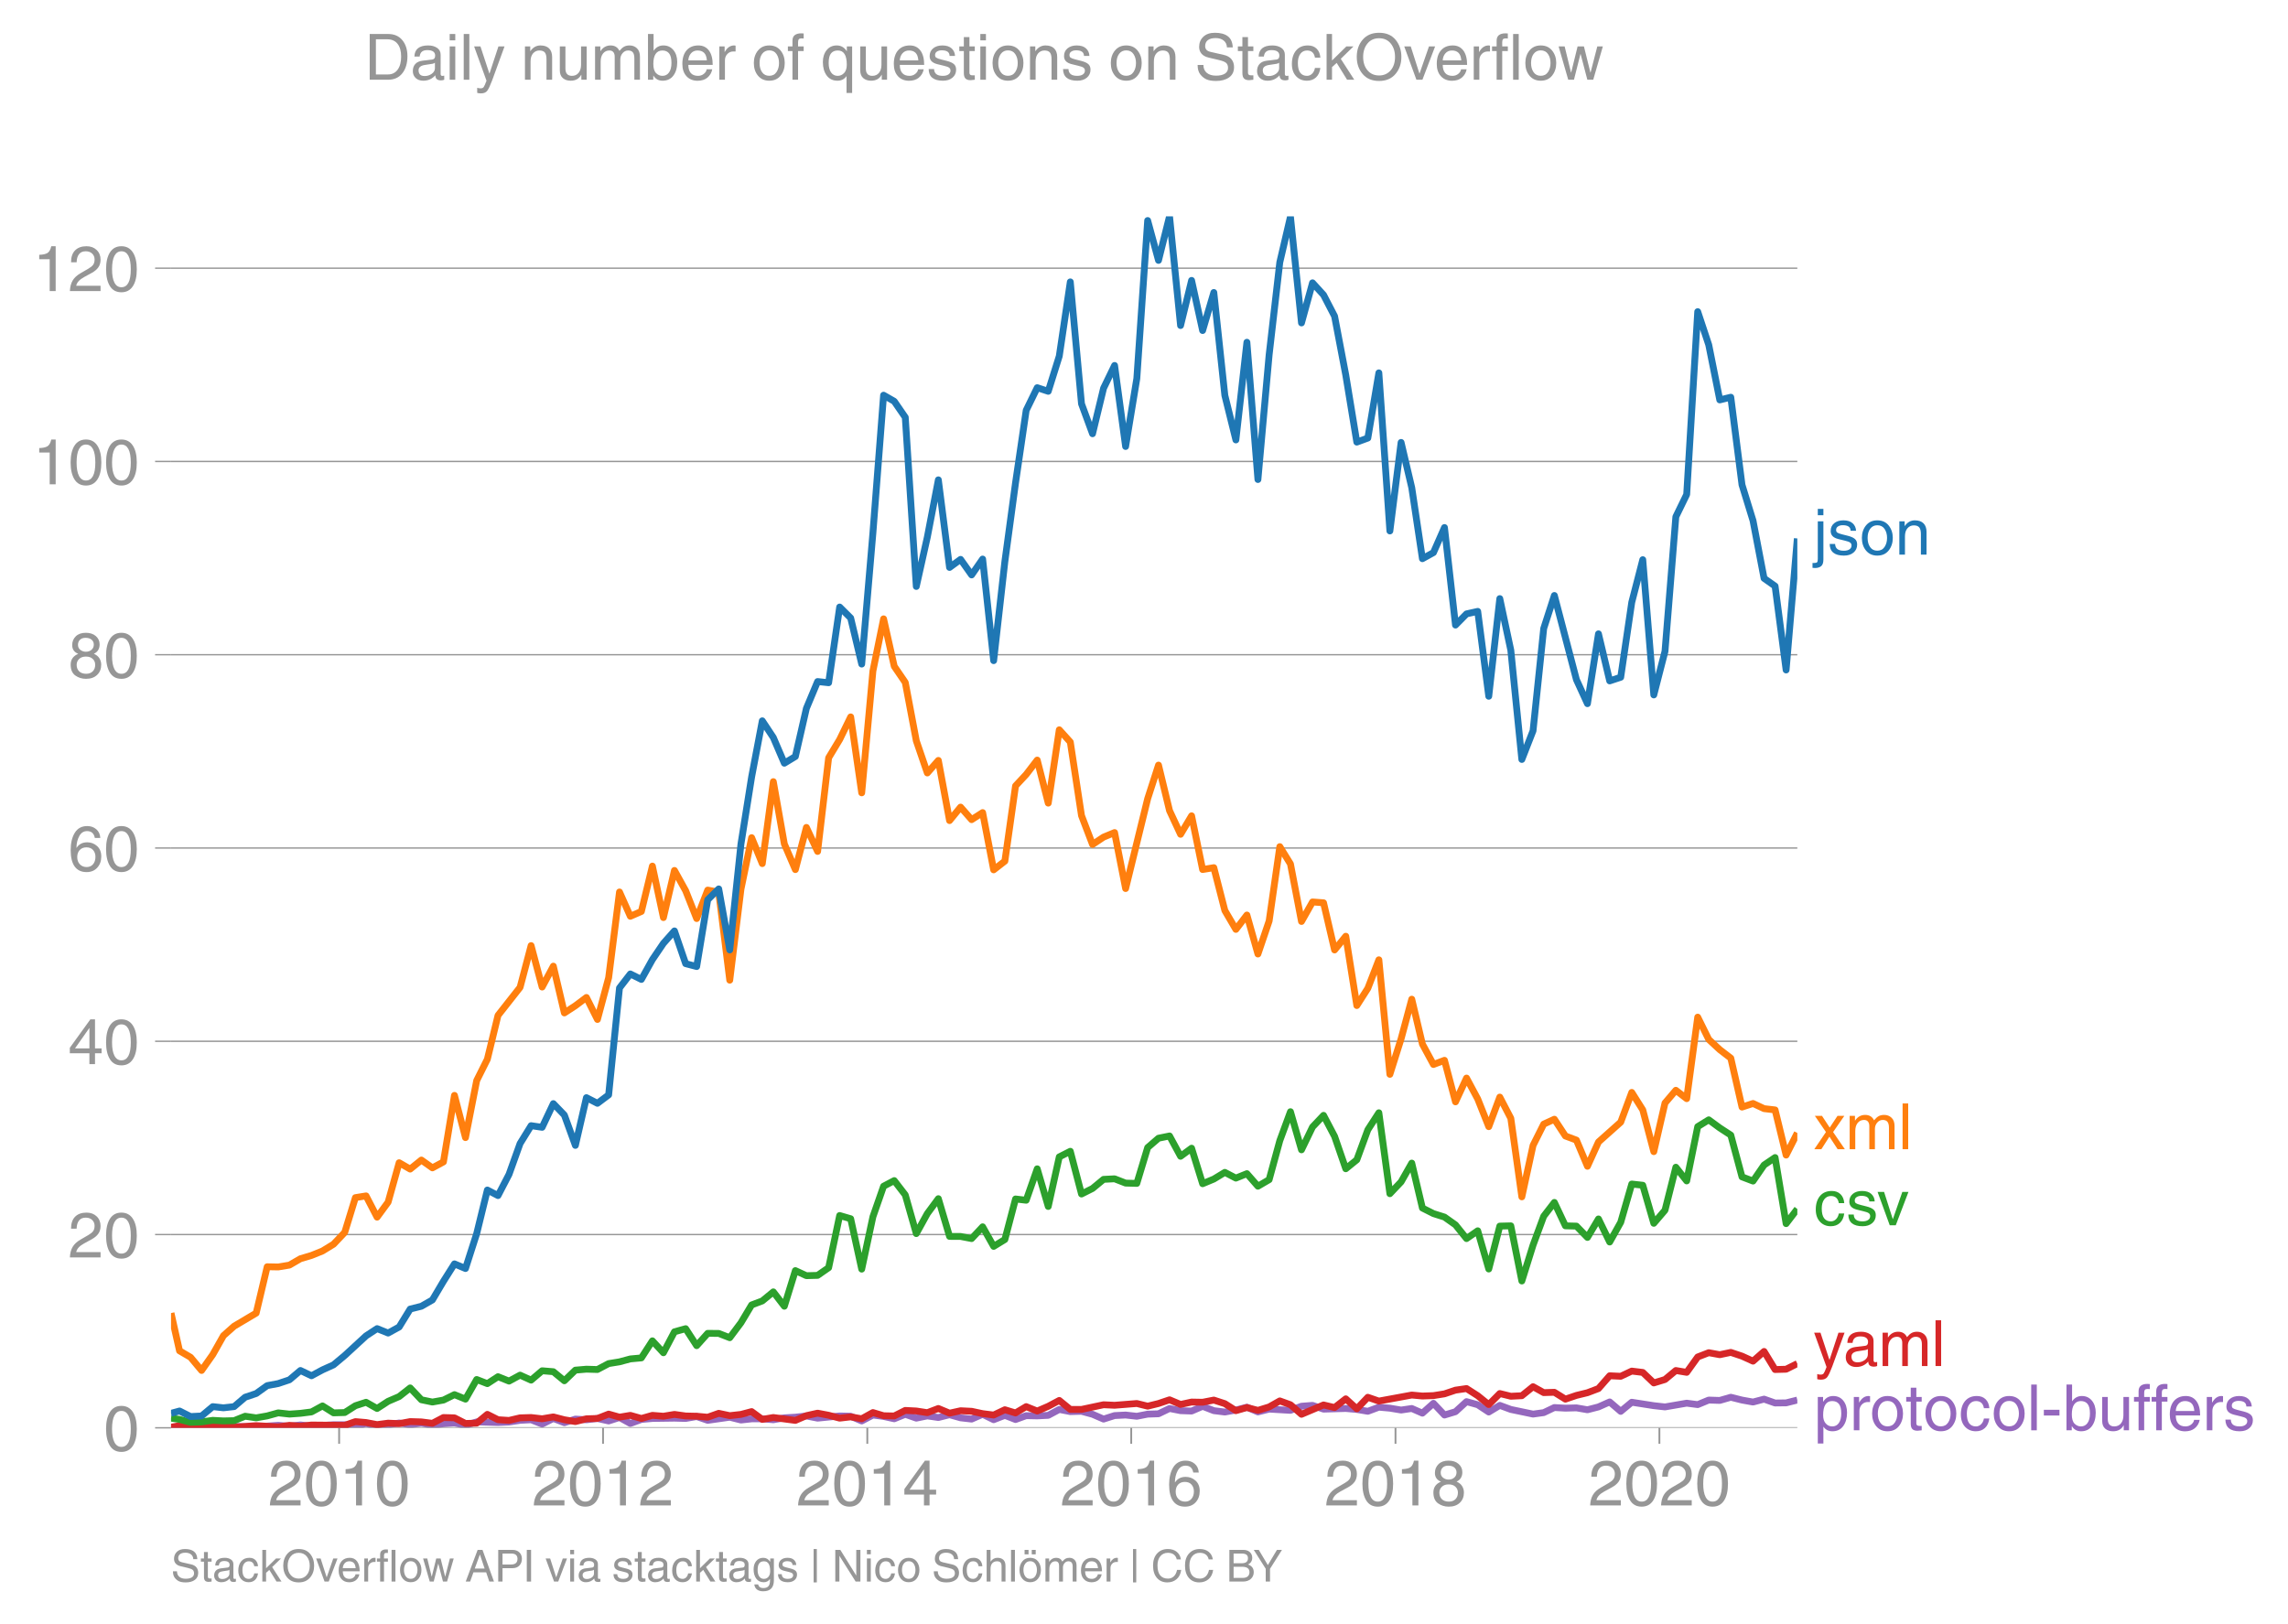 <svg height="475.651" viewBox="0 0 502.423 356.738" width="669.898" xmlns="http://www.w3.org/2000/svg" xmlns:xlink="http://www.w3.org/1999/xlink"><defs><style>*{stroke-linecap:butt;stroke-linejoin:round}</style></defs><g id="figure_1"><path d="M0 356.738h502.423V0H0z" fill="none" id="patch_1"/><g id="axes_1"><path d="M37.556 313.628h357.12V47.516H37.556z" fill="none" id="patch_2"/><path clip-path="url(#p4ecafc5630)" d="M37.556 313.496l1.867.132 2.42-.212 4.882-.13 2.342.115 2.34-.115 2.423.13 2.421.007 4.843-.343 2.461.206 2.421-.295 2.423.295 4.841-.342h2.461l2.342.381 2.34-.655 2.423.675 4.843-.778 2.421.377 2.461-.343 2.421.461 2.423-.324 2.42-.171 2.421.513 2.461-.753 4.682.137 2.423-.11 2.422-.37 2.42-.125 2.422.948 2.461-1.233 2.421.922 2.423-.785 2.42.148 2.421-.285 2.461.548 2.382-.763 2.38 1.31 2.423-.88 2.421-.215 4.843-.068 2.46.068 2.422-.422 2.423.833 4.84-.685 2.462.616 2.342-.259 2.34-.014 2.423.216 2.421-.422 2.421-.144 2.422-.267 2.46.48 4.845-.48 2.42.055 2.42 1.04 2.462-1.3 2.342.306 2.34.516 2.423-.986 2.421.849 2.421-.496 2.422.359 2.46-.617 2.422.683 2.423.276 2.42-1.054 2.42 1.19 2.462-.958 2.342.92 2.34-.851 2.423.052 2.421-.12 2.421-1.295 2.422.473 2.46-.069 2.422.658 2.423 1.054 2.42-.771 2.42-.12 2.462.275 2.381-.468 2.38-.08 2.423-1.164 2.422.48 2.42.086 2.422-1.045 2.461.958 2.421.3 2.423-.437 2.42-.625 2.421 1.036 2.461-.616 4.682.274 2.423-.906 2.422-.19 2.421.826 4.882-.141 2.422.212 2.422.404 2.42-.9 2.421.215 2.461.411 2.342-.342 2.34 1.027 2.423-2.16 2.422 2.57 2.421-.73 2.421-2.213 2.461.684 2.422 1.6 2.423-1.463 2.42.897 4.881 1.02 2.342-.322 2.34-1.116 2.424.135 2.42-.066 2.422.42 2.421-.625 2.461-1.096 2.422 2.075 2.423-2.007 4.84.754 2.461.274 4.762-.822 2.423.315 2.421-1 2.422.08 2.42-.696 2.462.616 2.421.434 2.423-.64 2.42.852 2.421-.03 2.46-.616h0" fill="none" stroke="#9467bd" stroke-linecap="square" stroke-width="1.5" id="line2d_1"/><g id="matplotlib.axis_1"><g id="xtick_1"><g id="line2d_2"><defs><path d="M0 0v3.5" id="mf4b14e8b45" stroke="#969696" stroke-width=".4"/></defs><use x="74.471" xlink:href="#mf4b14e8b45" y="313.628" fill="#969696" stroke="#969696" stroke-width=".4"/></g><g transform="matrix(.14 0 0 -.14 58.9 330.678)" fill="#969696" id="text_1"><defs><path d="M4.39 45.125q0 12.39 6.391 18.781 6.406 6.407 17.938 6.407 9.656 0 15.812-5.86 6.157-5.86 6.157-15.14 0-7.22-3.547-12.188-3.532-4.953-10.422-8.703l-12.11-6.64Q13.922 15.921 12.5 8.296h38.188V0H2.593q.39 9.906 4.297 16.5 3.906 6.594 12.203 11.375l12.593 7.328q5.032 2.89 7.329 5.984 2.297 3.094 2.297 8.516 0 5.375-3.766 9.031-3.75 3.672-10.156 3.672-7.078 0-10.594-4.672-3.516-4.656-3.61-12.609z" id="HelveticaWorld-Regular-50"/><path d="M42.484 34.188q0 14.109-3.734 21.156-3.734 7.062-10.969 7.062-7.078 0-10.89-7.062-3.797-7.047-3.797-21.157 0-13.671 3.75-20.937Q20.609 6 27.78 6q7.235 0 10.969 7 3.734 7.016 3.734 21.188zm9.422 0q0-17.297-6.25-26.704-6.25-9.39-17.875-9.39-12.062 0-18.062 9.734-6 9.75-6 26.36 0 17.03 6.14 26.578 6.157 9.547 17.922 9.547 11.625 0 17.875-9.5t6.25-26.626z" id="HelveticaWorld-Regular-48"/><path d="M35.89 0h-9.374v49.906H10.109v6.985q8.594.28 12.782 2.75Q27.094 62.109 29 70.313h6.89z" id="HelveticaWorld-Regular-49"/></defs><use xlink:href="#HelveticaWorld-Regular-50"/><use x="55.615" xlink:href="#HelveticaWorld-Regular-48"/><use x="111.23" xlink:href="#HelveticaWorld-Regular-49"/><use x="166.846" xlink:href="#HelveticaWorld-Regular-48"/></g></g><g id="xtick_2"><use x="132.423" xlink:href="#mf4b14e8b45" y="313.628" fill="#969696" stroke="#969696" stroke-width=".4" id="line2d_3"/><g transform="matrix(.14 0 0 -.14 116.852 330.678)" fill="#969696" id="text_2"><use xlink:href="#HelveticaWorld-Regular-50"/><use x="55.615" xlink:href="#HelveticaWorld-Regular-48"/><use x="111.23" xlink:href="#HelveticaWorld-Regular-49"/><use x="166.846" xlink:href="#HelveticaWorld-Regular-50"/></g></g><g id="xtick_3"><use x="190.454" xlink:href="#mf4b14e8b45" y="313.628" fill="#969696" stroke="#969696" stroke-width=".4" id="line2d_4"/><g transform="matrix(.14 0 0 -.14 174.884 330.678)" fill="#969696" id="text_3"><defs><path d="M10.594 24.703h22.61v31.89h-.188zM42 17.093V0h-8.797v17.094H2.484v8.593L34.72 70.314H42v-45.61h10.297v-7.61z" id="HelveticaWorld-Regular-52"/></defs><use xlink:href="#HelveticaWorld-Regular-50"/><use x="55.615" xlink:href="#HelveticaWorld-Regular-48"/><use x="111.23" xlink:href="#HelveticaWorld-Regular-49"/><use x="166.846" xlink:href="#HelveticaWorld-Regular-52"/></g></g><g id="xtick_4"><use x="248.406" xlink:href="#mf4b14e8b45" y="313.628" fill="#969696" stroke="#969696" stroke-width=".4" id="line2d_5"/><g transform="matrix(.14 0 0 -.14 232.836 330.678)" fill="#969696" id="text_4"><defs><path d="M14.11 21.578q0-6.875 4.093-11.234Q22.313 6 28.906 6q6.297 0 10.032 4.438 3.734 4.453 3.734 11.687 0 6.297-3.688 10.547-3.687 4.25-10.468 4.25-6.594 0-10.5-4.156-3.907-4.157-3.907-11.188zM41.702 51.61q-.984 5.375-3.984 8.078-3 2.72-8.125 2.72-8.11 0-12.36-7.923-4.25-7.906-4.343-18.109l.203-.188q5.61 8.641 16.687 8.641 8.844 0 15.438-5.86 6.593-5.859 6.593-16.452 0-10.5-6.25-17.47-6.25-6.952-16.843-6.952-12.219 0-18.563 8.687-6.344 8.703-6.344 25.938 0 16.593 6.485 27.093 6.5 10.5 19.484 10.5 8.407 0 14.219-5.015 5.813-5 6.297-13.688z" id="HelveticaWorld-Regular-54"/></defs><use xlink:href="#HelveticaWorld-Regular-50"/><use x="55.615" xlink:href="#HelveticaWorld-Regular-48"/><use x="111.23" xlink:href="#HelveticaWorld-Regular-49"/><use x="166.846" xlink:href="#HelveticaWorld-Regular-54"/></g></g><g id="xtick_5"><use x="306.438" xlink:href="#mf4b14e8b45" y="313.628" fill="#969696" stroke="#969696" stroke-width=".4" id="line2d_6"/><g transform="matrix(.14 0 0 -.14 290.867 330.678)" fill="#969696" id="text_5"><defs><path d="M27.594 40.578q5.422 0 8.953 3.094 3.547 3.11 3.547 8.234 0 4.594-3.407 7.547-3.39 2.953-9.687 2.953-5.61 0-8.672-3.11-3.047-3.093-3.047-7.874 0-5.125 3.813-7.984 3.812-2.86 8.5-2.86zm.093-7.562q-6.78 0-10.64-3.766-3.86-3.766-3.86-9.234 0-6.297 3.907-10.157Q21 6 28.219 6q6.406 0 10.234 3.86 3.828 3.859 3.828 10.265 0 5.469-3.828 9.172-3.828 3.719-10.766 3.719zM49.22 52.203q0-10.594-9.032-14.797 6.204-2.781 8.86-7.36 2.656-4.562 2.656-9.733 0-10.016-6.453-16.125-6.438-6.094-17.375-6.094-9.563 0-16.813 5.25-7.25 5.25-7.25 17.062 0 11.922 11.907 16.907-9.516 3.796-9.516 13.671 0 8.297 5.64 13.813 5.641 5.516 15.641 5.516 10.016 0 15.875-5.204 5.86-5.203 5.86-12.906z" id="HelveticaWorld-Regular-56"/></defs><use xlink:href="#HelveticaWorld-Regular-50"/><use x="55.615" xlink:href="#HelveticaWorld-Regular-48"/><use x="111.23" xlink:href="#HelveticaWorld-Regular-49"/><use x="166.846" xlink:href="#HelveticaWorld-Regular-56"/></g></g><g id="xtick_6"><use x="364.39" xlink:href="#mf4b14e8b45" y="313.628" fill="#969696" stroke="#969696" stroke-width=".4" id="line2d_7"/><g transform="matrix(.14 0 0 -.14 348.82 330.678)" fill="#969696" id="text_6"><use xlink:href="#HelveticaWorld-Regular-50"/><use x="55.615" xlink:href="#HelveticaWorld-Regular-48"/><use x="111.23" xlink:href="#HelveticaWorld-Regular-50"/><use x="166.846" xlink:href="#HelveticaWorld-Regular-48"/></g></g></g><g id="matplotlib.axis_2"><g id="ytick_1"><path clip-path="url(#p4ecafc5630)" d="M37.556 313.628h357.12" fill="none" stroke="#969696" stroke-linecap="square" stroke-width=".3" id="line2d_8"/><g id="line2d_9"><defs><path d="M0 0h-3.5" id="m051a899dcd" stroke="#969696" stroke-width=".3"/></defs><use x="37.556" xlink:href="#m051a899dcd" y="313.628" fill="#969696" stroke="#969696" stroke-width=".3"/></g><use xlink:href="#HelveticaWorld-Regular-48" transform="matrix(.14 0 0 -.14 22.77 318.653)" fill="#969696" id="text_7"/></g><g id="ytick_2"><path clip-path="url(#p4ecafc5630)" d="M37.556 271.175h357.12" fill="none" stroke="#969696" stroke-linecap="square" stroke-width=".3" id="line2d_10"/><use x="37.556" xlink:href="#m051a899dcd" y="271.175" fill="#969696" stroke="#969696" stroke-width=".3" id="line2d_11"/><g transform="matrix(.14 0 0 -.14 14.985 276.2)" fill="#969696" id="text_8"><use xlink:href="#HelveticaWorld-Regular-50"/><use x="55.615" xlink:href="#HelveticaWorld-Regular-48"/></g></g><g id="ytick_3"><path clip-path="url(#p4ecafc5630)" d="M37.556 228.721h357.12" fill="none" stroke="#969696" stroke-linecap="square" stroke-width=".3" id="line2d_12"/><use x="37.556" xlink:href="#m051a899dcd" y="228.721" fill="#969696" stroke="#969696" stroke-width=".3" id="line2d_13"/><g transform="matrix(.14 0 0 -.14 14.985 233.746)" fill="#969696" id="text_9"><use xlink:href="#HelveticaWorld-Regular-52"/><use x="55.615" xlink:href="#HelveticaWorld-Regular-48"/></g></g><g id="ytick_4"><path clip-path="url(#p4ecafc5630)" d="M37.556 186.268h357.12" fill="none" stroke="#969696" stroke-linecap="square" stroke-width=".3" id="line2d_14"/><use x="37.556" xlink:href="#m051a899dcd" y="186.268" fill="#969696" stroke="#969696" stroke-width=".3" id="line2d_15"/><g transform="matrix(.14 0 0 -.14 14.985 191.293)" fill="#969696" id="text_10"><use xlink:href="#HelveticaWorld-Regular-54"/><use x="55.615" xlink:href="#HelveticaWorld-Regular-48"/></g></g><g id="ytick_5"><path clip-path="url(#p4ecafc5630)" d="M37.556 143.815h357.12" fill="none" stroke="#969696" stroke-linecap="square" stroke-width=".3" id="line2d_16"/><use x="37.556" xlink:href="#m051a899dcd" y="143.815" fill="#969696" stroke="#969696" stroke-width=".3" id="line2d_17"/><g transform="matrix(.14 0 0 -.14 14.985 148.84)" fill="#969696" id="text_11"><use xlink:href="#HelveticaWorld-Regular-56"/><use x="55.615" xlink:href="#HelveticaWorld-Regular-48"/></g></g><g id="ytick_6"><path clip-path="url(#p4ecafc5630)" d="M37.556 101.361h357.12" fill="none" stroke="#969696" stroke-linecap="square" stroke-width=".3" id="line2d_18"/><use x="37.556" xlink:href="#m051a899dcd" y="101.361" fill="#969696" stroke="#969696" stroke-width=".3" id="line2d_19"/><g transform="matrix(.14 0 0 -.14 7.2 106.386)" fill="#969696" id="text_12"><use xlink:href="#HelveticaWorld-Regular-49"/><use x="55.615" xlink:href="#HelveticaWorld-Regular-48"/><use x="111.23" xlink:href="#HelveticaWorld-Regular-48"/></g></g><g id="ytick_7"><path clip-path="url(#p4ecafc5630)" d="M37.556 58.908h357.12" fill="none" stroke="#969696" stroke-linecap="square" stroke-width=".3" id="line2d_20"/><use x="37.556" xlink:href="#m051a899dcd" y="58.908" fill="#969696" stroke="#969696" stroke-width=".3" id="line2d_21"/><g transform="matrix(.14 0 0 -.14 7.2 63.933)" fill="#969696" id="text_13"><use xlink:href="#HelveticaWorld-Regular-49"/><use x="55.615" xlink:href="#HelveticaWorld-Regular-50"/><use x="111.23" xlink:href="#HelveticaWorld-Regular-48"/></g></g></g><path clip-path="url(#p4ecafc5630)" d="M37.556 313.496l1.867-.347 2.42.338 7.224-.39 2.34.394 4.844-.342 4.843.274 2.461-.343 2.421.194 2.423-.262 7.302.068 2.342-.816 2.34.2 2.423.457 2.422-.32 2.42.107 2.422-.45 2.461.07 2.421.31 2.423-1.27 2.42.067 2.421 1.235 2.461-.069 2.342-1.93 2.34 1.177 2.423.153 2.422-.564 2.42-.073 2.422.279 2.461-.411 2.421.627 2.423.4 2.42-.612 2.421-.073 2.461-.959 2.382.671 2.38-.397 2.423.687 2.421-.687 2.421.192 2.422-.397 2.46.342 2.422.055 2.423.22 2.42-.857 2.42.514 2.462-.274 2.342-.619 2.34 1.714 2.423-.415 4.842.637 2.422-1.043 2.46-.548 2.422.459 2.423.637 2.42-.283 2.42.42 2.462-1.37 2.342.702 2.34.051 2.423-1.219 2.421.124 2.421.372 2.422-.92 2.46 1.027 2.422-.532 2.423.121 2.42.516 2.42.306 2.462-1.164 2.342.711 2.34-1.396 2.423.977 2.421-1.045 2.421-1.29 2.422 1.974h2.46l4.845-1.027 2.42.114 4.882-.388 2.381.584 2.38-.584 2.423-.814 2.422 1.02 2.42-.525 2.422.045 2.461-.479 2.421.788 2.423 1.54 2.42-.691 2.421.623 2.461-.753 2.342-1.326 2.34.846 2.423 2.096 4.843-2.052 2.421.572 2.461-1.917 2.422 2.194 2.422-2.536 2.42.838 7.224-1.33 2.34.218 2.423-.091 2.422-.388 2.421-.815 2.421-.35 2.461 1.576 2.422 1.958 2.423-2.438 2.42.598 2.42-.118 2.461-1.986 2.342 1.306 2.34-.074 2.424 1.509 2.42-.824 2.422-.591 2.421-.915 2.461-2.808 2.422.114 2.423-1.14 2.42.291 2.42 2.31 2.461-.753 2.382-1.976 2.38.401 2.423-3.378 2.421-.936 2.422.44 2.42-.508 2.462.821 2.421 1.103 2.423-2.13 2.42 3.97 2.421-.067 2.46-1.232h0" fill="none" stroke="#d62728" stroke-linecap="square" stroke-width="1.5" id="line2d_22"/><path clip-path="url(#p4ecafc5630)" d="M37.556 311.506l1.867.273 2.42.646 2.421-.098 2.461-.342 2.342.127 2.34-.059 2.423-.972 2.421.356 2.422-.427 2.421-.668 2.461.273 2.421-.17 2.423-.309 2.42-1.32 2.421 1.526 2.461-.069 2.342-1.497 2.34-.763 2.423 1.37 2.422-1.575 2.42-1.043 2.422-1.901 2.461 2.602 2.421.502 2.423-.434 2.42-1.194 2.421.989 2.461-4.314 2.342.91 2.34-1.526 2.423.97 2.422-1.313 2.42 1.1 2.422-2.058 2.461.205 2.421 1.995 2.423-2.337 2.42-.21 2.421.073 2.461-1.301 2.382-.387 2.38-.64 2.423-.222 2.421-3.75 2.421 2.618 2.422-4.603 2.46-.685 2.422 3.732 2.423-2.705 2.42.016 2.42.942 2.462-3.286 2.342-3.913 2.34-.88 2.423-1.99 2.421 3.154 2.421-7.825 2.422 1.114 2.46-.068 2.422-1.682 2.423-11.465 2.42.71 2.42 11.067 2.462-11.503 2.342-6.71 2.34-1.233 2.423 3.143 2.421 8.497 2.421-4.393 2.422-3.276 2.46 8.286 2.422.013 2.423.466 2.42-2.588 2.42 4.3 2.462-1.507 2.342-8.904 2.34.277 2.423-6.902 2.421 8.271 2.421-10.89 2.422-1.23 2.46 9.381 2.422-1.216 2.423-2.002 2.42-.12 2.42.942 2.462.068 2.381-7.874 2.38-2.054 2.423-.493 2.422 4.464 2.42-1.776 2.422 7.802 2.461-1.027 2.421-1.468 2.423 1.262 2.42-.979 2.421 2.76 2.461-1.438 2.342-8.57 2.34-6.358 2.423 8.37 2.422-5.014 2.421-2.557 2.421 4.61 2.461 7.122 2.422-1.967 2.422-6.592 2.42-3.739 2.421 17.776 2.461-2.602 2.342-4.12 2.34 9.872 2.423 1.22 2.422.765 2.421 1.712 2.421 3.013 2.461-1.712 2.422 8.393 2.423-9.42 2.42-.062 2.42 12.113 2.461-7.874 2.342-6.346 2.34-3.035 2.424 5.142 2.42.062 2.422 2.486 2.421-4.06 2.461 5.066 2.422-4.332 2.423-8.404 2.42.267 2.42 8.36 2.461-2.875 2.382-9.445 2.38 3.008 2.423-11.925 2.421-1.495 2.422 1.778 2.42 1.577 2.462 9.175 2.421.922 2.423-3.524 2.42-1.64 2.421 14.513 2.46-3.218h0" fill="none" stroke="#2ca02c" stroke-linecap="square" stroke-width="1.5" id="line2d_23"/><g transform="matrix(.14 0 0 -.14 398.247 121.829)" fill="#1f77b4" id="text_14"><defs><path d="M15.375 61.813H6.594v9.968h8.781zm0-69.532q0-7.468-3.547-10.375Q8.297-21 2-21q-1.797 0-3.703.297v7.61H.594q3.703 0 4.843 1.109 1.157 1.093 1.157 5.296v58.985h8.781z" id="HelveticaWorld-Regular-106"/><path d="M36.078 37.406q-.187 4.688-3.344 6.735-3.14 2.047-9.047 2.047-4.296 0-7.359-1.907-3.047-1.89-3.047-5.468 0-2.829 1.797-4.172 1.813-1.344 7.828-2.86l8.688-2.187q7.906-2 11.297-5.11 3.406-3.093 3.406-8.656 0-7.719-5.64-12.531-5.641-4.813-15.063-4.813-11 0-16.64 4.563-5.626 4.578-5.735 13.75h8.5q.203-5.422 3.594-8.063 3.39-2.625 10.171-2.625 5.516 0 8.766 2.188 3.25 2.203 3.25 6.11 0 2.78-2.11 4.437-2.093 1.672-8.296 3.078l-10.203 2.5q-6.203 1.562-9.157 4.656-2.953 3.094-2.953 8.031 0 7.72 5.516 12.203 5.531 4.5 14.406 4.5 9.485 0 14.531-4.624 5.047-4.61 5.344-11.782z" id="HelveticaWorld-Regular-115"/><path d="M12.703 26.219q0-8.735 3.953-14.375 3.953-5.64 11.219-5.64 7.531 0 11.438 5.905 3.906 5.907 3.906 14.11 0 8.297-3.907 14.078-3.906 5.797-11.437 5.797-6.969 0-11.078-5.453-4.094-5.438-4.094-14.422zm-8.984 0q0 11.672 6.484 19.625 6.5 7.968 17.672 7.968 11.438 0 17.875-8.062 6.453-8.047 6.453-19.531 0-11.516-6.406-19.625-6.39-8.11-17.922-8.11-11.078 0-17.625 7.86-6.531 7.86-6.531 19.875z" id="HelveticaWorld-Regular-111"/><path d="M49.219 0h-8.844v32.172q0 7.422-2.594 10.578-2.578 3.156-8.578 3.156-5.906 0-9.875-4.5-3.953-4.484-3.953-12.89V0H6.594v52.297h8.297v-7.375h.203q6.203 8.89 15.812 8.89 8.89 0 13.594-4.718 4.719-4.703 4.719-13.5z" id="HelveticaWorld-Regular-110"/></defs><use xlink:href="#HelveticaWorld-Regular-106"/><use x="22.021" xlink:href="#HelveticaWorld-Regular-115"/><use x="72.021" xlink:href="#HelveticaWorld-Regular-111"/><use x="127.93" xlink:href="#HelveticaWorld-Regular-110"/></g><g transform="matrix(.14 0 0 -.14 398.247 252.428)" fill="#ff7f0e" id="text_15"><defs><path d="M49.031 0H37.703l-12.89 19.672L12.203 0H1.125l18.266 26.906L2 52.296h11.188l12.109-18.405L37.5 52.297h10.688l-17.579-25.39z" id="HelveticaWorld-Regular-120"/><path d="M6.594 52.297h8.297v-7.375h.203q5.906 8.89 15.812 8.89 9.813 0 13.922-8.5 3.75 4.594 7.266 6.547 3.515 1.953 8.703 1.953 6.781 0 11.484-4.453Q77 44.922 77 36.187V0h-8.781v33.797q0 6.094-2.297 9.094-2.297 3.015-7.422 3.015-5.172 0-8.75-4.203-3.563-4.203-3.563-9.812V0h-8.78v36.188q0 4.53-2.11 7.124-2.094 2.594-6.094 2.594-6.297 0-10.062-4.687-3.766-4.688-3.766-12.703V0H6.594z" id="HelveticaWorld-Regular-109"/><path d="M15.375 0H6.594v71.781h8.781z" id="HelveticaWorld-Regular-108"/></defs><use xlink:href="#HelveticaWorld-Regular-120"/><use x="50" xlink:href="#HelveticaWorld-Regular-109"/><use x="133.008" xlink:href="#HelveticaWorld-Regular-108"/></g><g transform="matrix(.14 0 0 -.14 398.247 269.136)" fill="#2ca02c" id="text_16"><defs><path d="M39.594 34.719q-1.89 11.187-12.39 11.187-6.5 0-10.454-5.203-3.953-5.203-3.953-14.484 0-10.11 3.656-15.11 3.672-5 10.64-5 4.688 0 8.11 3.438 3.422 3.437 4.39 8.953h8.5q-1.312-9.703-6.859-14.86-5.547-5.156-14.328-5.156-10.297 0-16.89 7.047-6.594 7.063-6.594 19.172 0 13.281 6.594 21.188 6.593 7.922 18.5 7.922 8.687 0 13.843-5.204 5.157-5.203 5.735-13.89z" id="HelveticaWorld-Regular-99"/><path d="M39.406 52.297h9.625L29.11 0h-9.437L.594 52.297h10.203L24.422 9.719h.187z" id="HelveticaWorld-Regular-118"/></defs><use xlink:href="#HelveticaWorld-Regular-99"/><use x="51.27" xlink:href="#HelveticaWorld-Regular-115"/><use x="99.77" xlink:href="#HelveticaWorld-Regular-118"/></g><g transform="matrix(.14 0 0 -.14 398.247 300.056)" fill="#d62728" id="text_17"><defs><path d="M39.016 52.297h9.562L29.891.984q-.5-1.375-.985-2.593-4.25-11.329-7.328-15.547-3.078-4.235-9.953-4.235-3.61 0-5.906.782v8.015q2.484-.89 5.468-.89 3.22 0 4.704 2.03 1.5 2.032 4.421 9.938L.875 52.297h9.922L24.812 9.719H25z" id="HelveticaWorld-Regular-121"/><path d="M38.375 26.703q-.969-1.015-3.828-1.656-2.86-.625-10.672-1.656-5.766-.688-8.469-2.844-2.703-2.14-2.703-5.656 0-4.297 2.281-6.688 2.297-2.39 7.329-2.39 6.296 0 11.171 3.578 4.891 3.593 4.891 8.718zM6.203 36.375q.297 8.844 5.734 13.14 5.454 4.297 15.844 4.297 8.297 0 13.907-3.765 5.624-3.75 5.624-10.844V9.078Q47.313 6 50.094 6q1.125 0 2.89.39V0Q50.594-.984 48-.984q-4.5 0-6.703 1.921-2.188 1.938-2.281 6.047-7.516-8.5-18.891-8.5-7.422 0-11.922 4.204Q3.72 6.89 3.72 13.624q0 6.89 3.906 11.125Q11.531 29 19 29.89l15.516 1.891q4.203.64 4.203 6.203 0 4.11-3.047 6.297-3.047 2.203-9.25 2.203-5.516 0-8.485-2.437-2.953-2.438-3.53-7.672z" id="HelveticaWorld-Regular-97"/></defs><use xlink:href="#HelveticaWorld-Regular-121"/><use x="46.734" xlink:href="#HelveticaWorld-Regular-97"/><use x="101.666" xlink:href="#HelveticaWorld-Regular-109"/><use x="184.674" xlink:href="#HelveticaWorld-Regular-108"/></g><g transform="matrix(.14 0 0 -.14 398.247 314.175)" fill="#9467bd" id="text_18"><defs><path d="M14.984 23.688q0-8.407 4.094-13 4.11-4.579 10.219-4.579 6.687 0 10.39 5.438 3.72 5.453 3.72 14.765 0 10.22-3.563 14.907-3.563 4.687-10.735 4.687-6.984 0-10.562-5.5-3.563-5.5-3.563-16.718zm-8.39 28.609h8.297v-7.375h.203q5.61 8.89 15.625 8.89 10.11 0 15.937-7.359 5.828-7.344 5.828-18.766 0-12.796-5.953-21Q40.578-1.515 29.5-1.515q-9.094 0-13.922 7.032h-.203v-26.22H6.594z" id="HelveticaWorld-Regular-112"/><path d="M15.375 0H6.594v52.297h8.297v-8.688h.203q5.703 10.203 14.687 10.203 1.422 0 2.297-.296V44.39h-3.266q-5.906 0-9.671-4.016-3.766-4-3.766-9.953z" id="HelveticaWorld-Regular-114"/><path d="M17.188 45.016V10.984q0-2 1.093-3.046 1.11-1.047 3.938-1.047h3.375V0Q20.797-.688 19-.688q-5.516 0-8.063 2.641-2.53 2.64-2.53 8.547v34.516H1.311v7.28h7.094v14.595h8.781V52.297h8.407v-7.281z" id="HelveticaWorld-Regular-116"/><path d="M28.906 23.188H4.391v8.984h24.515z" id="HelveticaWorld-Regular-45"/><path d="M43.406 26.313q0 10.5-3.718 15.046-3.704 4.547-10.579 4.547-6.984-.11-10.562-5.453Q14.984 35.11 14.984 25q0-10.297 4.297-14.594Q23.578 6.11 29.297 6.11q6.5 0 10.297 5.344 3.812 5.344 3.812 14.86zM6.594 0v71.781h8.781V45.703h.203q5.61 8.11 15.14 8.11 9.766 0 15.766-7.25t6-18.876q0-13.093-6.062-21.156Q40.375-1.516 29.5-1.516q-9.578 0-14.406 8.016h-.203V0z" id="HelveticaWorld-Regular-98"/><path d="M6.11 52.297h8.78V17.578q0-5.765 2.61-8.625Q20.125 6.11 25 6.11q6.781 0 10.594 4.797 3.812 4.813 3.812 12.578v28.813h8.782V0H39.89v7.625l-.188.188q-4.984-9.329-16.61-9.329-7.515 0-12.25 4.094Q6.11 6.688 6.11 14.703z" id="HelveticaWorld-Regular-117"/><path d="M17.188 45.016V0H8.405v45.016H1.22v7.28h7.187v8.985q0 5.907 3.578 8.703 3.594 2.813 10.032 2.813 2.203 0 3.968-.188v-7.906q-1.562.188-3.578.188-2.922 0-4.078-1.438-1.14-1.437-1.14-4.656v-6.5h8.796v-7.281z" id="HelveticaWorld-Regular-102"/><path d="M42.484 30.328q-.687 8.485-4.5 12.031-3.797 3.547-10.109 3.547-6.39 0-10.328-4.5-3.922-4.484-4.172-11.078zm8.391-13.922q-1.453-8.11-7.953-13.422-5.719-4.5-15.047-4.593-10.984.093-17.438 7.203Q4 12.704 4 24.704q0 13.78 6.64 21.437 6.641 7.672 18.47 7.672 10.593 0 16.546-7.922 5.953-7.907 5.953-22.594H13.375q0-8.203 3.813-12.703Q21 6.109 28.608 6.109q5.375 0 9.235 3.235 3.86 3.25 4.25 7.062z" id="HelveticaWorld-Regular-101"/></defs><use xlink:href="#HelveticaWorld-Regular-112"/><use x="56.494" xlink:href="#HelveticaWorld-Regular-114"/><use x="88.063" xlink:href="#HelveticaWorld-Regular-111"/><use x="143.971" xlink:href="#HelveticaWorld-Regular-116"/><use x="171.656" xlink:href="#HelveticaWorld-Regular-111"/><use x="227.564" xlink:href="#HelveticaWorld-Regular-99"/><use x="278.834" xlink:href="#HelveticaWorld-Regular-111"/><use x="334.742" xlink:href="#HelveticaWorld-Regular-108"/><use x="356.764" xlink:href="#HelveticaWorld-Regular-45"/><use x="390.064" xlink:href="#HelveticaWorld-Regular-98"/><use x="446.559" xlink:href="#HelveticaWorld-Regular-117"/><use x="501.344" xlink:href="#HelveticaWorld-Regular-102"/><use x="529.029" xlink:href="#HelveticaWorld-Regular-102"/><use x="554.715" xlink:href="#HelveticaWorld-Regular-101"/><use x="610.135" xlink:href="#HelveticaWorld-Regular-114"/><use x="642.703" xlink:href="#HelveticaWorld-Regular-115"/></g><g transform="matrix(.097 0 0 -.097 37.556 347.399)" fill="#969696" id="text_19"><defs><path d="M50.39 50.781q-.296 6.844-5.109 10.719-4.797 3.875-12.656 3.875-7.922 0-12.172-3.25-4.234-3.234-4.234-9.344 0-3.265 1.843-5.61 1.86-2.343 6.641-3.468l20.516-4.687q8.297-1.813 12.297-6.875 4.015-5.047 4.015-12.313 0-10.64-7.812-16.187-7.813-5.547-20.313-5.547-9.531 0-15.031 2.437-5.484 2.453-9.734 7.766-4.25 5.328-4.25 14.89h9.093q0-8 5.313-12.406 5.328-4.39 14.5-4.39 8.89 0 13.844 3.156 4.953 3.156 4.953 8.953 0 5.281-2.953 7.89Q46.188 29 37.594 31l-15.469 3.625q-7.719 1.75-11.531 6.125Q6.78 45.125 6.78 51.516q0 9.672 6.516 15.922 6.531 6.25 18.203 6.25 13.172 0 20.328-5.5 7.156-5.485 7.688-17.407z" id="HelveticaWorld-Regular-83"/><path d="M50 0H38.719L22.406 26.422l-7.312-6.594V0h-8.5v71.781h8.5v-41.61l22.5 22.126H48.78L28.813 32.813z" id="HelveticaWorld-Regular-107"/><path d="M63.922 35.89q0 12.594-6.672 20.891-6.656 8.313-18.328 8.313-11.531 0-18.266-8.313-6.734-8.297-6.734-20.89 0-12.985 6.828-21.094 6.844-8.11 18.172-8.11 11.078 0 18.031 7.907 6.969 7.922 6.969 21.297zm9.953 0q0-16.062-9.281-26.937-9.266-10.86-25.672-10.86-16.516 0-25.766 10.86-9.25 10.875-9.25 26.938 0 16.109 9.25 26.953 9.25 10.843 25.766 10.843 16.89 0 25.922-11.046 9.031-11.032 9.031-26.75z" id="HelveticaWorld-Regular-79"/><path d="M25.594 0h-8.985L1.516 52.297h9.468L21 11.187h.188l10.109 41.11h9.922l10.203-41.11h.187l10.594 41.11h8.703L55.812 0h-9.234L35.984 40.484h-.187z" id="HelveticaWorld-Regular-119"/><path d="M44 29.5L33.406 61.078h-.203L21.687 29.5zm-25.297-8.594L11.188 0h-9.97l27 71.781h10.985L65.187 0H54.594l-7.078 20.906z" id="HelveticaWorld-Regular-65"/><path d="M17.828 38.625H37.11q7.282 0 10.938 3.188 3.656 3.203 3.656 9.703 0 5.812-3.516 8.89-3.515 3.078-10.687 3.078H17.828zm0-38.625H8.11v71.781h32.266q9.625 0 15.484-5.594 5.86-5.593 5.86-14.578 0-9.328-5.672-15.312-5.656-5.969-15.672-5.969H17.828z" id="HelveticaWorld-Regular-80"/><path d="M17.828 0H8.11v71.781h9.72z" id="HelveticaWorld-Regular-73"/><path d="M6.594 61.813v9.968h8.781v-9.969zM15.375 0H6.594v52.297h8.781z" id="HelveticaWorld-Regular-105"/><path d="M12.984 26.313q0-9.61 3.813-14.907Q20.609 6.11 27.094 6.11q6.312 0 10.312 4.579 4 4.593 4 13 0 11.03-3.5 16.625-3.484 5.593-10.61 5.593-7.171 0-10.75-4.765-3.562-4.766-3.562-14.828zM49.812 2.983q0-12.609-6.062-18.797-6.047-6.203-18.266-6.203-8.78 0-13.984 4.047Q6.297-13.922 5.516-6.39h8.796q.672-3.812 3.532-6.062 2.86-2.25 8.281-2.25 7.375 0 11.125 3.969 3.766 3.953 3.766 12.828v3.719h-.188q-4.937-7.329-13.922-7.329-11.187 0-17.093 8.25-5.907 8.25-5.907 20.953 0 11.625 5.953 18.875 5.97 7.25 15.829 7.25 9.906 0 15.625-8.89h.187v7.375h8.313z" id="HelveticaWorld-Regular-103"/><path d="M9.422 73.688h7.281V-1.906H9.422z" id="HelveticaWorld-Regular-124"/><path d="M55.61 71.781h9.374V0h-10.78L17.577 58.016h-.187V0H8.109v71.781h11.375l35.938-57.969h.187z" id="HelveticaWorld-Regular-78"/><path d="M49.219 0h-8.844v34.188q0 6.296-2.438 9-2.437 2.718-7.953 2.718-6.797 0-10.703-4.406-3.906-4.39-3.906-12.984V0H6.594v71.781h8.781V45.312h.203q6 8.5 15.328 8.5 8.594 0 13.453-4.5 4.86-4.484 4.86-13.718z" id="HelveticaWorld-Regular-104"/><path d="M12.703 26.219q0-8.735 3.953-14.375 3.953-5.64 11.219-5.64 7.531 0 11.438 5.905 3.906 5.907 3.906 14.11 0 8.297-3.907 14.078-3.906 5.797-11.437 5.797-6.969 0-11.078-5.453-4.094-5.438-4.094-14.422zm-8.984 0q0 11.672 6.484 19.625 6.5 7.968 17.672 7.968 11.438 0 17.875-8.062 6.453-8.047 6.453-19.531 0-11.516-6.406-19.625-6.39-8.11-17.922-8.11-11.078 0-17.625 7.86-6.531 7.86-6.531 19.875zm36.734 35.406H31.47v10.156h8.984zm-16.219 0H15.25v10.156h8.984z" id="HelveticaWorld-Regular-246"/><path d="M58.016 50.203q-1.625 7.313-6.782 11.094-5.14 3.797-13.343 3.797-10.594 0-17.047-7.703-6.438-7.688-6.438-20.766 0-15.14 6.094-22.547 6.11-7.39 17.688-7.39 7.609 0 13.093 5.046 5.5 5.063 7.407 14.688h9.421Q66.22 12.594 57.625 5.344t-20.906-7.25q-14.703 0-23.516 10.11Q4.391 18.311 4.391 36.28q0 17.328 9.203 27.36 9.203 10.047 24.297 10.047 12.5 0 20.265-6.454 7.766-6.437 9.235-17.03z" id="HelveticaWorld-Regular-67"/><path d="M8.11 71.781h31.484q9.281 0 14.797-5.031 5.515-5.031 5.515-13.031 0-4.844-2.422-8.828-2.406-3.97-7.187-6.172 6.687-2.532 9.828-6.735 3.156-4.203 3.156-10.797 0-9.265-6.687-15.234Q49.906 0 38.922 0H8.109zm9.562-63.484h20.703q7.625 0 11.422 3.531 3.812 3.547 3.812 9.563 0 6.093-4.25 9.093Q45.125 33.5 36.812 33.5h-19.14zm0 33.11h17.625q7.719 0 11.312 2.796 3.594 2.813 3.594 8.781 0 5.125-3.406 7.813-3.39 2.687-11.39 2.687H17.671z" id="HelveticaWorld-Regular-66"/><path d="M37.313 0h-9.72v28.906L.485 71.781h11.329l20.609-34.469 20.562 34.47h11.422L37.312 28.905z" id="HelveticaWorld-Regular-89"/></defs><use xlink:href="#HelveticaWorld-Regular-83"/><use x="66.211" xlink:href="#HelveticaWorld-Regular-116"/><use x="93.896" xlink:href="#HelveticaWorld-Regular-97"/><use x="148.828" xlink:href="#HelveticaWorld-Regular-99"/><use x="200.098" xlink:href="#HelveticaWorld-Regular-107"/><use x="250.098" xlink:href="#HelveticaWorld-Regular-79"/><use x="327.881" xlink:href="#HelveticaWorld-Regular-118"/><use x="375.49" xlink:href="#HelveticaWorld-Regular-101"/><use x="430.91" xlink:href="#HelveticaWorld-Regular-114"/><use x="464.979" xlink:href="#HelveticaWorld-Regular-102"/><use x="492.664" xlink:href="#HelveticaWorld-Regular-108"/><use x="514.686" xlink:href="#HelveticaWorld-Regular-111"/><use x="569.094" xlink:href="#HelveticaWorld-Regular-119"/><use x="641.506" xlink:href="#HelveticaWorld-Regular-32"/><use x="665.92" xlink:href="#HelveticaWorld-Regular-65"/><use x="732.619" xlink:href="#HelveticaWorld-Regular-80"/><use x="797.268" xlink:href="#HelveticaWorld-Regular-73"/><use x="823.049" xlink:href="#HelveticaWorld-Regular-32"/><use x="847.463" xlink:href="#HelveticaWorld-Regular-118"/><use x="897.072" xlink:href="#HelveticaWorld-Regular-105"/><use x="919.094" xlink:href="#HelveticaWorld-Regular-97"/><use x="974.025" xlink:href="#HelveticaWorld-Regular-32"/><use x="998.439" xlink:href="#HelveticaWorld-Regular-115"/><use x="1048.439" xlink:href="#HelveticaWorld-Regular-116"/><use x="1076.125" xlink:href="#HelveticaWorld-Regular-97"/><use x="1131.057" xlink:href="#HelveticaWorld-Regular-99"/><use x="1182.326" xlink:href="#HelveticaWorld-Regular-107"/><use x="1232.326" xlink:href="#HelveticaWorld-Regular-116"/><use x="1260.012" xlink:href="#HelveticaWorld-Regular-97"/><use x="1314.943" xlink:href="#HelveticaWorld-Regular-103"/><use x="1370.852" xlink:href="#HelveticaWorld-Regular-115"/><use x="1420.852" xlink:href="#HelveticaWorld-Regular-32"/><use x="1445.266" xlink:href="#HelveticaWorld-Regular-124"/><use x="1471.242" xlink:href="#HelveticaWorld-Regular-32"/><use x="1495.656" xlink:href="#HelveticaWorld-Regular-78"/><use x="1568.752" xlink:href="#HelveticaWorld-Regular-105"/><use x="1590.773" xlink:href="#HelveticaWorld-Regular-99"/><use x="1642.043" xlink:href="#HelveticaWorld-Regular-111"/><use x="1697.951" xlink:href="#HelveticaWorld-Regular-32"/><use x="1722.365" xlink:href="#HelveticaWorld-Regular-83"/><use x="1788.576" xlink:href="#HelveticaWorld-Regular-99"/><use x="1839.846" xlink:href="#HelveticaWorld-Regular-104"/><use x="1895.021" xlink:href="#HelveticaWorld-Regular-108"/><use x="1917.043" xlink:href="#HelveticaWorld-Regular-246"/><use x="1972.951" xlink:href="#HelveticaWorld-Regular-109"/><use x="2055.959" xlink:href="#HelveticaWorld-Regular-101"/><use x="2111.379" xlink:href="#HelveticaWorld-Regular-114"/><use x="2143.947" xlink:href="#HelveticaWorld-Regular-32"/><use x="2168.361" xlink:href="#HelveticaWorld-Regular-124"/><use x="2194.338" xlink:href="#HelveticaWorld-Regular-32"/><use x="2218.752" xlink:href="#HelveticaWorld-Regular-67"/><use x="2291.066" xlink:href="#HelveticaWorld-Regular-67"/><use x="2363.381" xlink:href="#HelveticaWorld-Regular-32"/><use x="2387.795" xlink:href="#HelveticaWorld-Regular-66"/><use x="2450.607" xlink:href="#HelveticaWorld-Regular-89"/></g><g transform="matrix(.14 0 0 -.14 80.05 17.516)" fill="#969696" id="text_20"><defs><path d="M17.828 8.297h18.797q9.766 0 15.281 7.5 5.516 7.5 5.516 20.484 0 12.844-5.563 19.969-5.562 7.125-16.062 7.234H17.828zM8.11 71.78h29.094q14.11 0 22.094-9.703 7.984-9.687 7.984-25.156 0-16.61-7.984-26.766Q51.313 0 36.813 0H8.108z" id="HelveticaWorld-Regular-68"/><path d="M41.5 23.688q0 11.125-3.5 16.671-3.484 5.547-10.61 5.547-6.874 0-10.593-4.5-3.703-4.484-3.703-15.093 0-9.422 3.75-14.813 3.765-5.39 10.36-5.39 5.812 0 10.046 4.39 4.25 4.39 4.25 13.188zm8.406-44.391H41.11V5.516h-.187Q35.89-1.516 27-1.516q-10.984 0-17 8.157-6 8.156-6 21.047 0 11.421 5.906 18.765 5.922 7.36 15.875 7.36 9.907 0 15.625-8.891h.203v7.375h8.297z" id="HelveticaWorld-Regular-113"/></defs><use xlink:href="#HelveticaWorld-Regular-68"/><use x="72.021" xlink:href="#HelveticaWorld-Regular-97"/><use x="126.953" xlink:href="#HelveticaWorld-Regular-105"/><use x="148.975" xlink:href="#HelveticaWorld-Regular-108"/><use x="170.996" xlink:href="#HelveticaWorld-Regular-121"/><use x="220.605" xlink:href="#HelveticaWorld-Regular-32"/><use x="245.02" xlink:href="#HelveticaWorld-Regular-110"/><use x="300.195" xlink:href="#HelveticaWorld-Regular-117"/><use x="354.98" xlink:href="#HelveticaWorld-Regular-109"/><use x="437.988" xlink:href="#HelveticaWorld-Regular-98"/><use x="494.482" xlink:href="#HelveticaWorld-Regular-101"/><use x="549.902" xlink:href="#HelveticaWorld-Regular-114"/><use x="582.471" xlink:href="#HelveticaWorld-Regular-32"/><use x="606.885" xlink:href="#HelveticaWorld-Regular-111"/><use x="662.793" xlink:href="#HelveticaWorld-Regular-102"/><use x="690.479" xlink:href="#HelveticaWorld-Regular-32"/><use x="714.893" xlink:href="#HelveticaWorld-Regular-113"/><use x="771.387" xlink:href="#HelveticaWorld-Regular-117"/><use x="826.172" xlink:href="#HelveticaWorld-Regular-101"/><use x="881.592" xlink:href="#HelveticaWorld-Regular-115"/><use x="931.592" xlink:href="#HelveticaWorld-Regular-116"/><use x="959.277" xlink:href="#HelveticaWorld-Regular-105"/><use x="981.299" xlink:href="#HelveticaWorld-Regular-111"/><use x="1037.207" xlink:href="#HelveticaWorld-Regular-110"/><use x="1092.383" xlink:href="#HelveticaWorld-Regular-115"/><use x="1142.383" xlink:href="#HelveticaWorld-Regular-32"/><use x="1166.797" xlink:href="#HelveticaWorld-Regular-111"/><use x="1222.705" xlink:href="#HelveticaWorld-Regular-110"/><use x="1277.881" xlink:href="#HelveticaWorld-Regular-32"/><use x="1302.295" xlink:href="#HelveticaWorld-Regular-83"/><use x="1368.506" xlink:href="#HelveticaWorld-Regular-116"/><use x="1396.191" xlink:href="#HelveticaWorld-Regular-97"/><use x="1451.123" xlink:href="#HelveticaWorld-Regular-99"/><use x="1502.393" xlink:href="#HelveticaWorld-Regular-107"/><use x="1552.393" xlink:href="#HelveticaWorld-Regular-79"/><use x="1630.176" xlink:href="#HelveticaWorld-Regular-118"/><use x="1677.785" xlink:href="#HelveticaWorld-Regular-101"/><use x="1733.205" xlink:href="#HelveticaWorld-Regular-114"/><use x="1767.273" xlink:href="#HelveticaWorld-Regular-102"/><use x="1794.959" xlink:href="#HelveticaWorld-Regular-108"/><use x="1816.98" xlink:href="#HelveticaWorld-Regular-111"/><use x="1871.389" xlink:href="#HelveticaWorld-Regular-119"/></g><path clip-path="url(#p4ecafc5630)" d="M37.556 288.422l1.867 8.293 2.42 1.418 2.421 2.896 2.461-3.492 2.342-4.15 2.34-2.081 4.844-2.876 2.422-10.18 2.421.046 2.461-.41 2.421-1.404 2.423-.72 2.42-.979 2.421-1.485 2.461-2.602 2.342-7.633 2.34-.379 2.423 4.67 2.422-3.3 2.42-8.658 2.422 1.4 2.461-1.986 2.421 1.718 2.423-1.307 2.42-14.613 2.421 9.272 2.461-12.53 2.342-4.686 2.34-9.626 4.845-6.162 2.42-9.169 2.422 9.1 2.461-4.588 2.421 10.276 2.423-1.58 2.42-1.816 2.421 4.83 2.461-9.176 2.382-18.823 2.38 5.334 2.423-1.057 2.421-9.967 2.421 11.311 2.422-10.353 2.46 4.45 2.422 6.116 2.423-6.252 2.42.45 2.42 19.339 2.462-19.994 2.342-11.313 2.34 5.698 2.423-18 2.421 13.686 2.421 5.63 2.422-9.26 2.46 5.273 2.422-20.565 2.423-4.017 2.42-4.968 2.42 16.677 2.462-26.773 2.342-11.445 2.34 10.418 2.423 3.552 2.421 12.813 2.421 7.069 2.422-2.755 2.46 13.215 2.422-2.96 2.423 2.755 2.42-1.552 2.42 12.576 2.462-1.917 2.342-16.522 2.34-2.514 2.423-3.156 2.421 9.456 2.421-16.107 2.422 2.686 2.46 16.16 2.422 6.343 2.423-1.618 2.42-1 2.42 12.298 4.843-19.735 2.38-7.38 2.423 10.005 2.422 5.195 2.42-4.062 2.422 11.8 2.461-.411 2.421 9.413 2.423 4.145 2.42-3.155 2.421 8.564 2.461-7.258 2.342-16.326 2.34 3.795 2.423 12.64 2.422-4.286 2.421.183 2.421 10.362 2.461-3.013 2.422 15.222 2.422-3.787 2.42-6.26 2.421 25.159 2.461-7.806 2.342-8.701 2.34 9.865 2.423 4.478 2.422-.918 2.421 9.126 2.421-5.223 2.461 4.588 2.422 6.083 2.423-6.494 2.42 4.654 2.42 17.258 2.461-11.298 2.342-4.676 2.34-1.076 2.424 3.684 2.42.903 2.422 5.748 2.421-5.337 4.883-4.357 2.423-6.53 2.42 3.841 2.42 9.169 2.461-10.682 2.382-2.798 2.38 1.84 2.423-17.906 2.421 4.896 2.422 2.25 2.42 1.858 2.462 10.75 2.421-.792 2.423 1.135 2.42.28 2.421 9.922 2.46-4.861h0" fill="none" stroke="#ff7f0e" stroke-linecap="square" stroke-width="1.5" id="line2d_24"/><path clip-path="url(#p4ecafc5630)" d="M37.556 310.444l1.867-.513 2.42 1.22 2.421-.125 2.461-2.054 2.342.26 2.34-.26 2.423-2.066 2.421-.81 2.422-1.737 2.421-.454 2.461-.822 2.421-2.05 2.423 1.16 2.42-1.3 2.421-1.096 2.461-2.055 4.682-4.313 2.423-1.593 2.422.976 2.42-1.33 2.422-3.942 2.461-.616 2.421-1.386 2.423-4.092 2.42-3.832 2.421 1.024 2.461-7.669 2.342-9.574 2.34 1.22 2.423-4.671 2.422-6.763 2.42-3.922 2.422.361 2.461-5.204 2.421 2.509 2.423 6.667 2.42-10.488 2.421 1.244 2.461-1.85 2.382-23.488 2.38-3.079 2.423 1.205 2.421-4.355 2.421-3.57 2.422-2.729 2.46 7.19 2.422.634 2.423-14.671 2.42-2.381 2.42 13.405 2.462-23.281 2.342-14.727 2.34-12.32 2.423 3.668 2.421 5.644 2.421-1.47 2.422-10.58 2.46-5.89 2.422.267 2.423-16.632 2.42 2.41 2.42 10.12 2.462-28.826 2.342-30.236 2.34 1.34 2.423 3.522 2.421 37.151 2.421-10.83 2.422-12.588 2.46 19.241 2.422-1.771 2.423 3.415 2.42-3.486 2.42 22.316 2.462-21.775 2.342-17.28 2.34-15.93 2.423-4.973 2.421.797 2.421-7.73 2.422-16.304 2.46 26.773 2.422 6.582 2.423-10.006 2.42-4.994 2.42 17.799 2.462-14.928 2.381-34.706 2.38 8.755 2.423-9.68 2.422 23.991 2.42-9.91 2.422 11.006 2.461-8.354 2.421 22.607 2.423 9.78 2.42-21.454 2.421 30.15 2.461-27.389 2.342-20.324 2.34-10.01 2.423 23.327 2.422-8.81 2.421 2.655 2.421 4.672 2.461 12.941 2.422 14.722 2.422-.89 2.42-14.323 2.421 34.728 2.461-19.447 2.342 9.939 2.34 15.602 2.423-1.34 2.422-5.507 2.421 21.427 2.421-2.46 2.461-.548 2.422 18.645 2.423-21.452 2.42 11.334 2.42 23.998 2.461-6.3 2.342-22.469 2.34-7.248 4.845 18.488 2.421 5.277 2.421-15.343 2.461 10.34 2.422-.8 2.423-16.456 2.42-9.37 2.42 29.707 2.461-9.587 2.382-29.55 2.38-4.892 2.423-40.16 2.421 7.293 2.422 12.095 2.42-.591 2.462 19.24 2.421 7.884 2.423 12.659 2.42 1.705 2.421 18.426 2.46-28.896h0" fill="none" stroke="#1f77b4" stroke-linecap="square" stroke-width="1.5" id="line2d_25"/></g></g><defs><clipPath id="p4ecafc5630"><path d="M37.556 47.516h357.12v266.112H37.556z"/></clipPath></defs></svg>